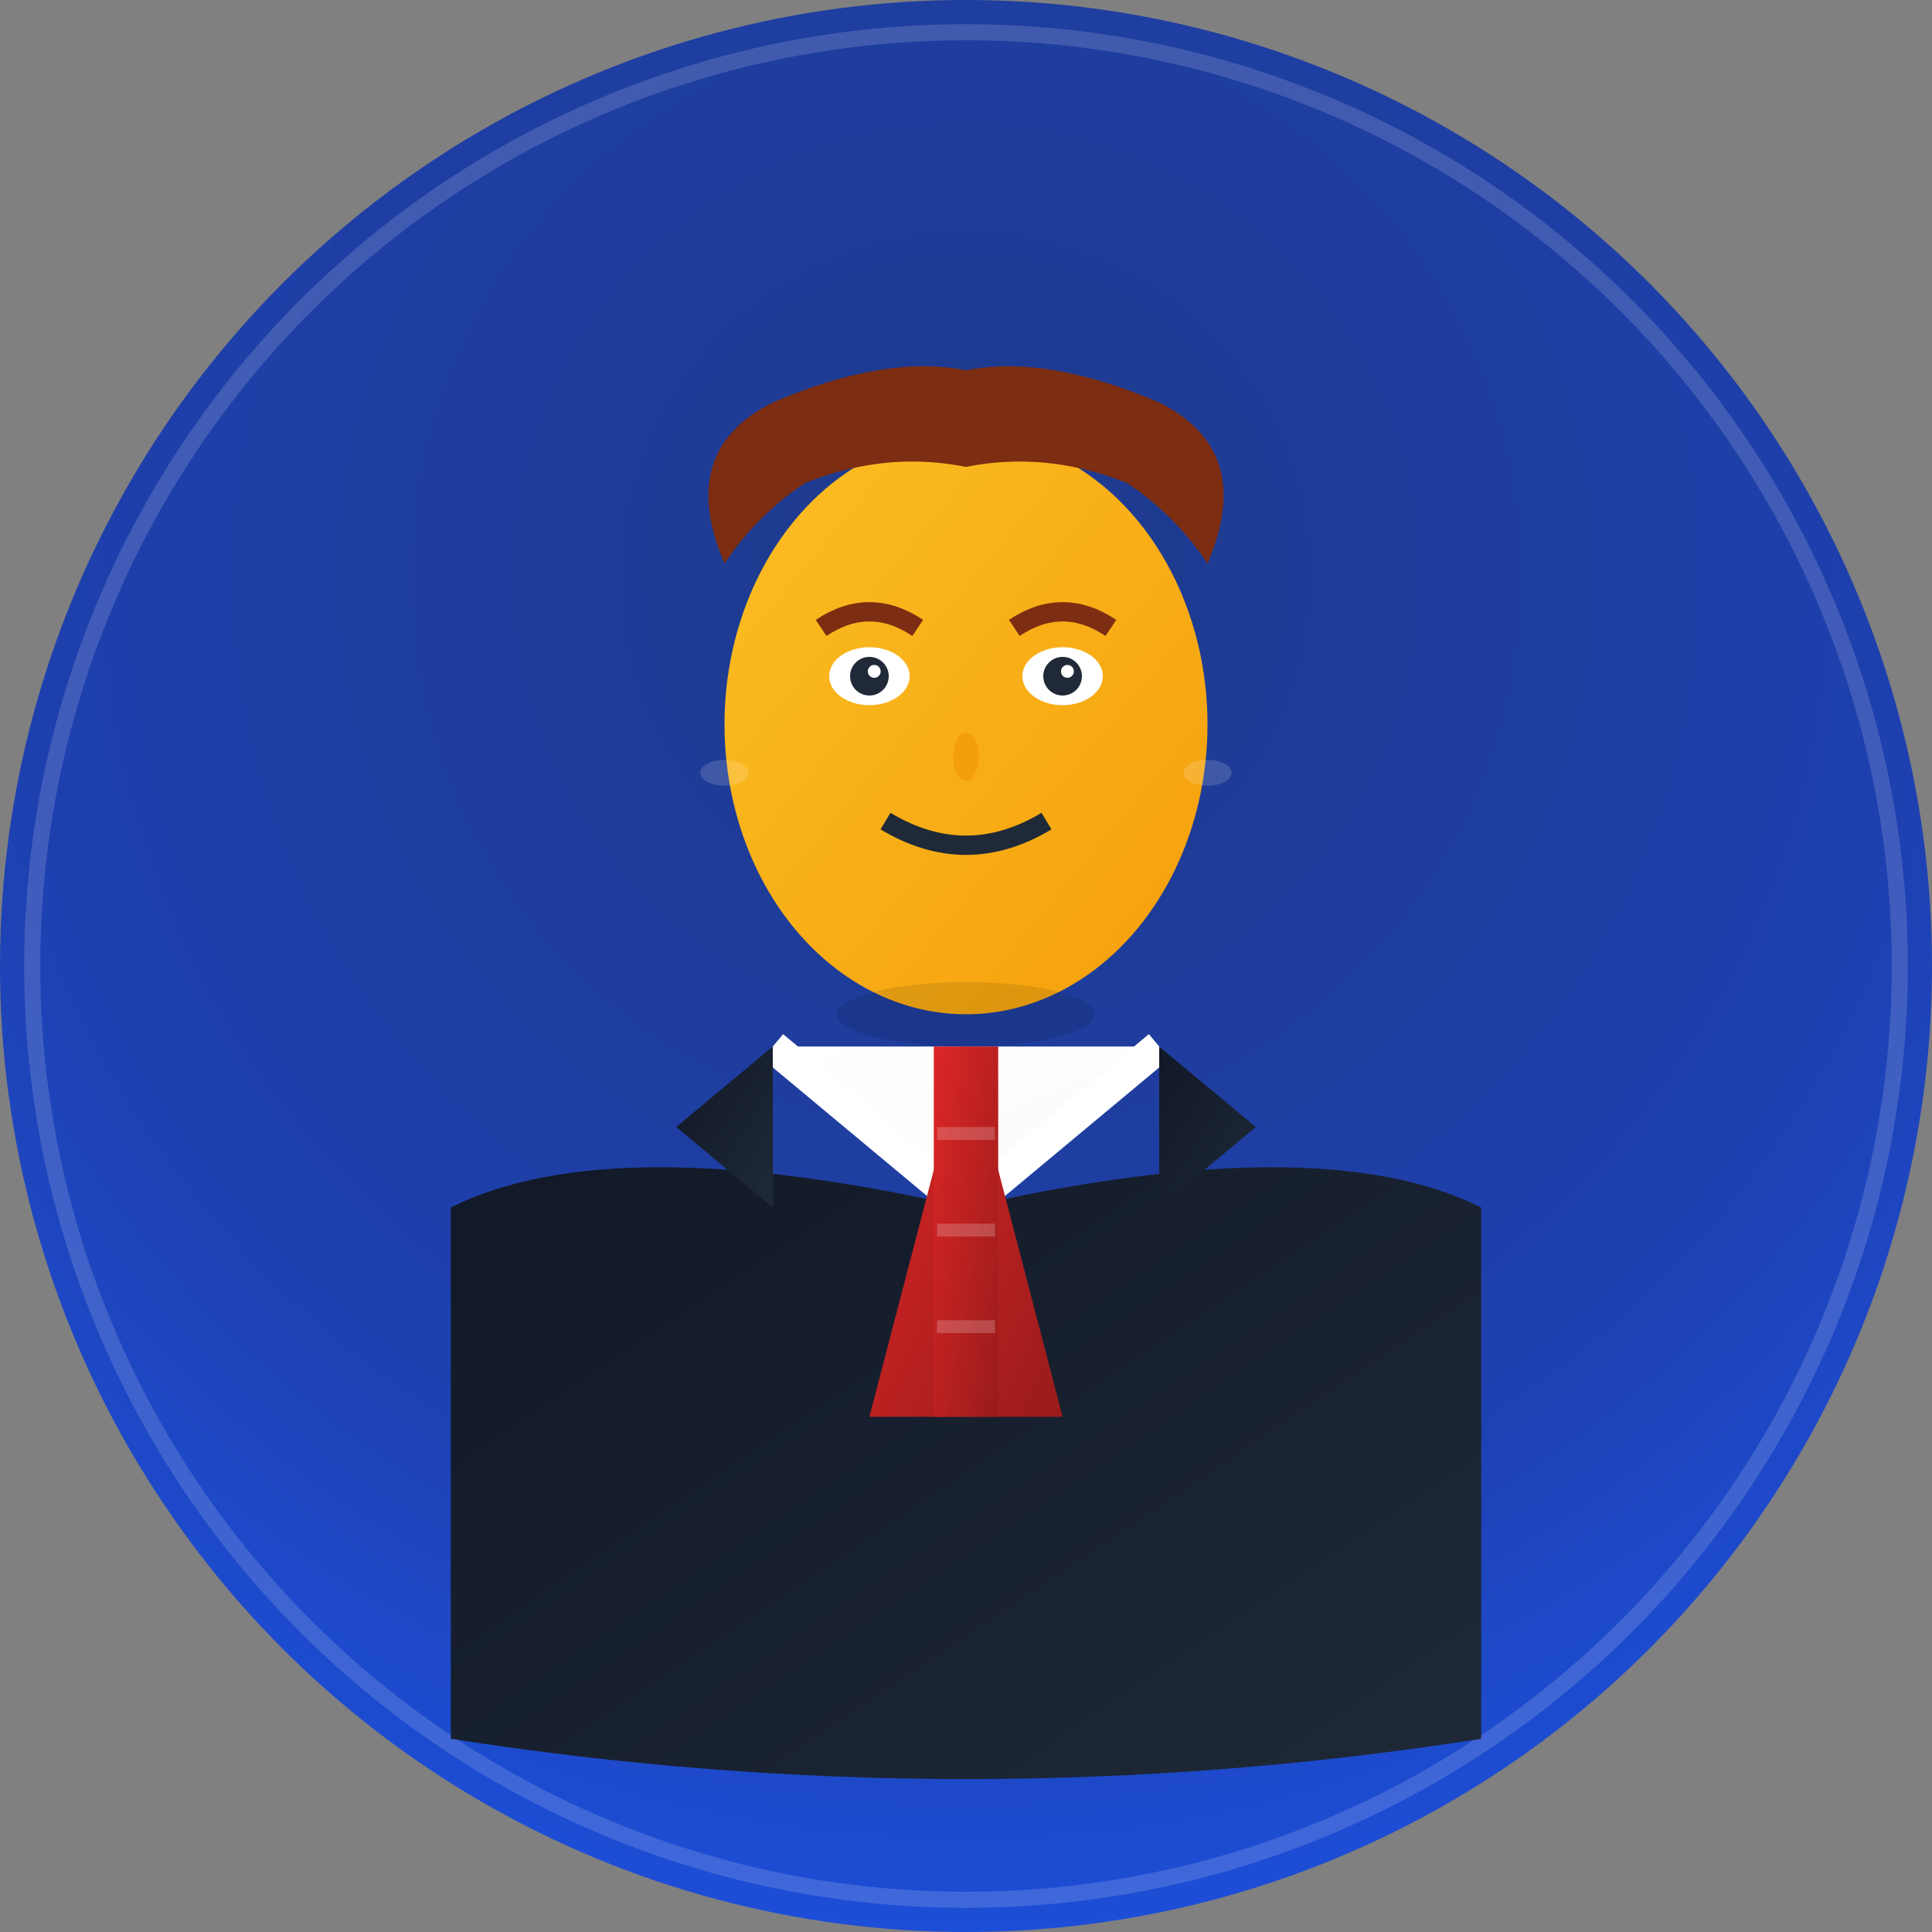 <svg width="120" height="120" viewBox="0 0 120 120" fill="none" xmlns="http://www.w3.org/2000/svg">
  <rect x="0" y="0" width="120" height="120" fill="#808080" stroke="none"/>
  <!-- Background gradient -->
  <defs>
    <radialGradient id="bgGradient" cx="50%" cy="30%" r="70%">
      <stop offset="0%" style="stop-color:#1e3a8a;stop-opacity:1" />
      <stop offset="70%" style="stop-color:#1e40af;stop-opacity:1" />
      <stop offset="100%" style="stop-color:#1d4ed8;stop-opacity:1" />
    </radialGradient>
    <linearGradient id="faceGradient" x1="0%" y1="0%" x2="100%" y2="100%">
      <stop offset="0%" style="stop-color:#fbbf24;stop-opacity:1" />
      <stop offset="100%" style="stop-color:#f59e0b;stop-opacity:1" />
    </linearGradient>
    <linearGradient id="suitGradient" x1="0%" y1="0%" x2="100%" y2="100%">
      <stop offset="0%" style="stop-color:#111827;stop-opacity:1" />
      <stop offset="100%" style="stop-color:#1f2937;stop-opacity:1" />
    </linearGradient>
    <linearGradient id="tieGradient" x1="0%" y1="0%" x2="100%" y2="100%">
      <stop offset="0%" style="stop-color:#dc2626;stop-opacity:1" />
      <stop offset="100%" style="stop-color:#991b1b;stop-opacity:1" />
    </linearGradient>
    <linearGradient id="shirtGradient" x1="0%" y1="0%" x2="100%" y2="100%">
      <stop offset="0%" style="stop-color:#ffffff;stop-opacity:1" />
      <stop offset="100%" style="stop-color:#f9fafb;stop-opacity:1" />
    </linearGradient>
  </defs>
  
  <!-- Background circle with modern gradient -->
  <circle cx="60" cy="60" r="60" fill="url(#bgGradient)"/>
  
  <!-- Subtle inner border -->
  <circle cx="60" cy="60" r="58" fill="none" stroke="rgba(255,255,255,0.15)" stroke-width="1"/>
  
  <!-- Face with professional proportions -->
  <ellipse cx="60" cy="45" rx="15" ry="18" fill="url(#faceGradient)"/>
  
  <!-- Professional hairstyle -->
  <path d="M 45 35 Q 42 28 48 25 Q 55 22 60 23 Q 65 22 72 25 Q 78 28 75 35 Q 73 32 70 30 Q 65 28 60 29 Q 55 28 50 30 Q 47 32 45 35" fill="#7c2d12"/>
  
  <!-- Eyes with professional look -->
  <ellipse cx="54" cy="42" rx="2.5" ry="1.8" fill="#ffffff"/>
  <ellipse cx="66" cy="42" rx="2.5" ry="1.8" fill="#ffffff"/>
  <circle cx="54" cy="42" r="1.2" fill="#1f2937"/>
  <circle cx="66" cy="42" r="1.2" fill="#1f2937"/>
  <circle cx="54.3" cy="41.7" r="0.4" fill="#ffffff"/>
  <circle cx="66.3" cy="41.7" r="0.4" fill="#ffffff"/>
  
  <!-- Professional eyebrows -->
  <path d="M 51 39 Q 54 37 57 39" stroke="#7c2d12" stroke-width="1.2" fill="none"/>
  <path d="M 63 39 Q 66 37 69 39" stroke="#7c2d12" stroke-width="1.2" fill="none"/>
  
  <!-- Nose -->
  <ellipse cx="60" cy="47" rx="0.8" ry="1.5" fill="#f59e0b"/>
  
  <!-- Professional smile -->
  <path d="M 55 51 Q 60 54 65 51" stroke="#1f2937" stroke-width="1.2" fill="none"/>
  
  <!-- Executive suit jacket -->
  <path d="M 28 75 Q 38 70 60 75 Q 82 70 92 75 L 92 108 Q 60 113 28 108 Z" fill="url(#suitGradient)"/>
  
  <!-- Crisp white shirt -->
  <path d="M 48 65 L 60 75 L 72 65" stroke="#ffffff" stroke-width="2" fill="url(#shirtGradient)"/>
  
  <!-- Executive tie -->
  <polygon points="60,65 54,88 66,88" fill="url(#tieGradient)"/>
  <rect x="58" y="65" width="4" height="23" fill="url(#tieGradient)"/>
  
  <!-- Tie pattern - subtle stripes -->
  <rect x="58.2" y="70" width="3.6" height="0.8" fill="#ffffff" opacity="0.2"/>
  <rect x="58.2" y="76" width="3.6" height="0.8" fill="#ffffff" opacity="0.2"/>
  <rect x="58.2" y="82" width="3.6" height="0.8" fill="#ffffff" opacity="0.2"/>
  
  <!-- Suit lapels -->
  <path d="M 48 65 L 42 70 L 48 75" fill="url(#suitGradient)"/>
  <path d="M 72 65 L 78 70 L 72 75" fill="url(#suitGradient)"/>
  
  <!-- Subtle professional highlights -->
  <ellipse cx="45" cy="48" rx="1.5" ry="0.8" fill="#ffffff" opacity="0.15"/>
  <ellipse cx="75" cy="48" rx="1.5" ry="0.8" fill="#ffffff" opacity="0.15"/>
  
  <!-- Professional shadow under chin -->
  <ellipse cx="60" cy="63" rx="8" ry="2" fill="rgba(0,0,0,0.1)"/>
</svg>
